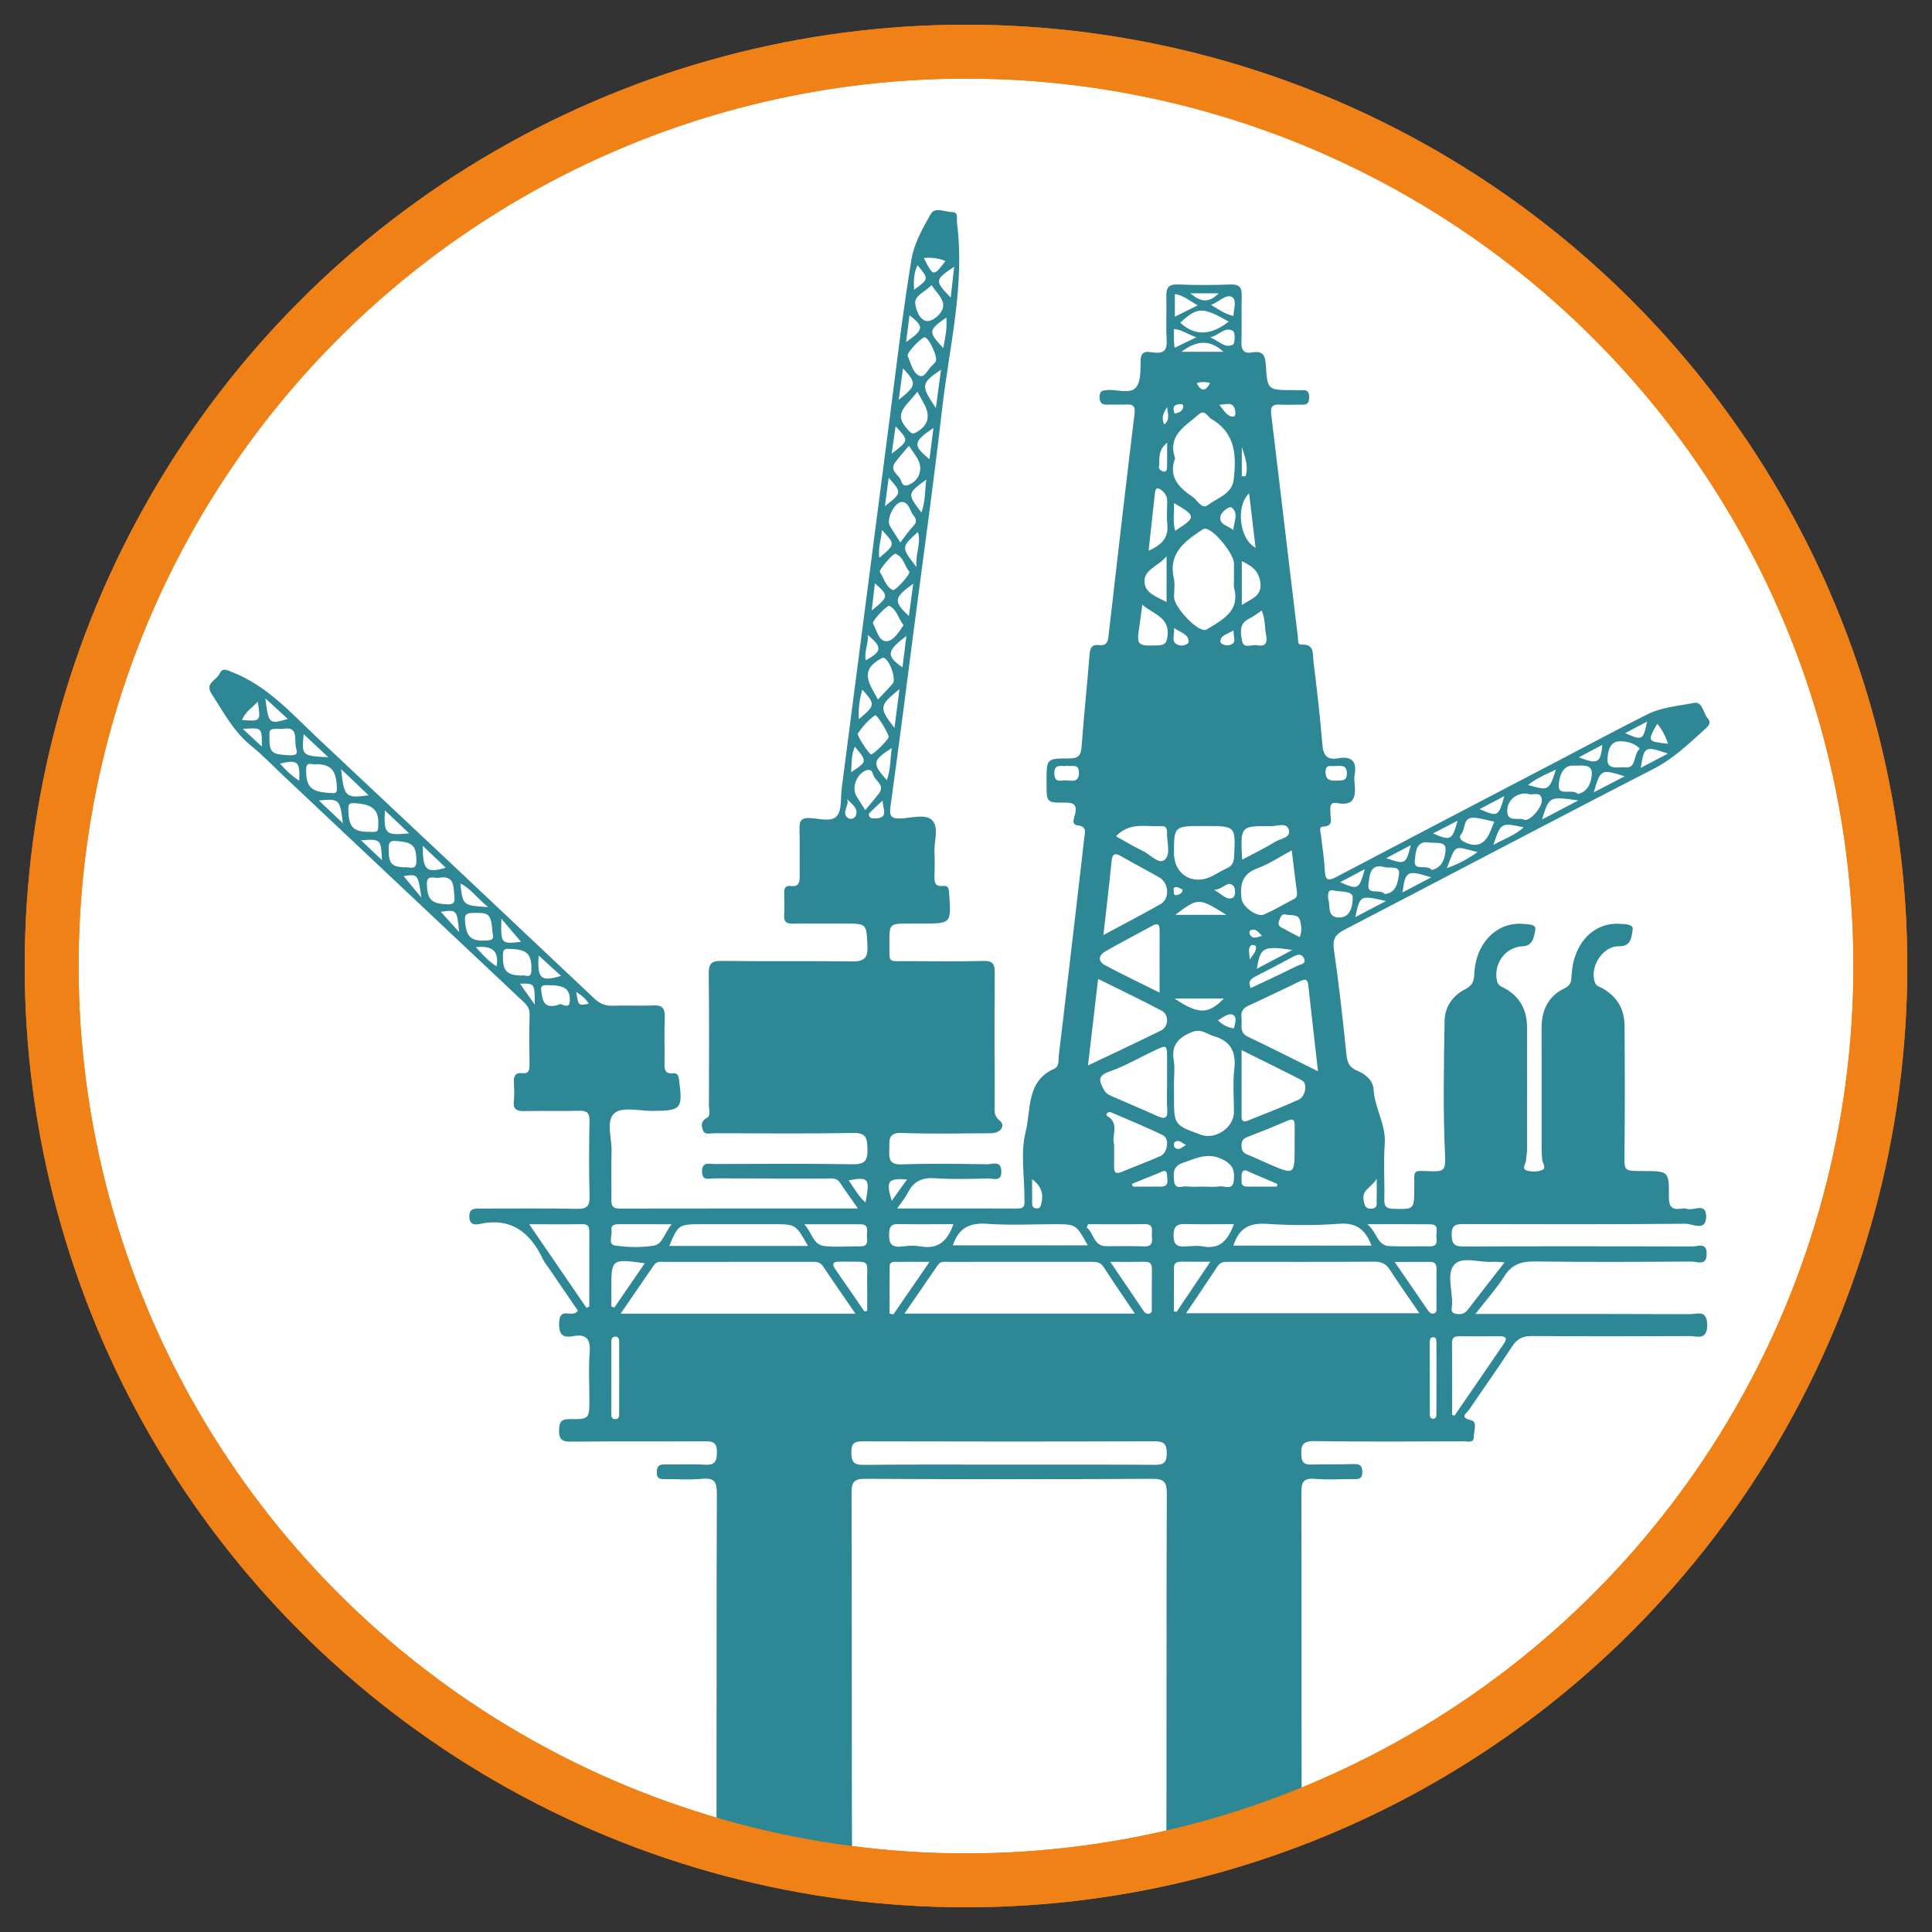 <?xml version="1.0" encoding="utf-8"?>
<!-- Generator: Adobe Illustrator 24.0.0, SVG Export Plug-In . SVG Version: 6.00 Build 0)  -->
<svg version="1.1" id="Layer_1" xmlns="http://www.w3.org/2000/svg" xmlns:xlink="http://www.w3.org/1999/xlink" x="0px" y="0px"
	 viewBox="0 0 417.06 417.06" style="enable-background:new 0 0 417.06 417.06;" xml:space="preserve">
<rect x="0" y="0" width="417.06" height="417.06" fill="#333333" stroke="none"/>
<style type="text/css">
	.st0{fill:#FFFFFF;stroke:#F08116;stroke-width:11.634;stroke-miterlimit:10;}
	.st1{fill:#278492;}
	.st2{fill:#2E8795;}
	.st3{fill:#FFFFFF;}
	.st4{fill:none;stroke:#278492;stroke-width:4.654;stroke-miterlimit:10;}
	.st5{fill:none;stroke:#F08116;stroke-width:11.634;stroke-miterlimit:10;}
	.st6{fill:#1D7F8D;}
	.st7{fill:none;stroke:#2E8795;stroke-width:3.49;stroke-linecap:round;stroke-miterlimit:10;}
	.st8{fill-rule:evenodd;clip-rule:evenodd;fill:#2E8795;}
	.st9{clip-path:url(#SVGID_1_);}
	.st10{clip-path:url(#SVGID_2_);}
	.st11{clip-path:url(#SVGID_3_);fill:#2E8795;}
</style>
<g>
	<g>
		<circle class="st0" cx="208.53" cy="208.53" r="197.38"/>
		<g>
			<defs>
				<circle id="SVGID_11_" cx="208.53" cy="208.53" r="197.38"/>
			</defs>
			<clipPath id="SVGID_1_">
				<use xlink:href="#SVGID_11_"  style="overflow:visible;"/>
			</clipPath>
			<path style="clip-path:url(#SVGID_1_);fill:#2E8795;" d="M364.77,283.69c-12.75-0.06-25.49-0.04-38.24-0.04h-8.05
				c2.35-3.02,4.56-5.47,6.3-8.21c1.63-2.54,3.67-3.16,6.56-3.13c11.28,0.15,22.57,0.09,33.86,0.02c1.18-0.01,3.14,1.04,3.22-1.58
				c0.08-2.68-1.92-1.67-3.08-1.67c-16.45-0.06-32.89-0.08-49.33,0.01c-2.02,0.01-2.63-0.5-2.64-2.57
				c-0.02-2.17,0.97-2.28,2.64-2.28c15.95,0.04,31.92,0.08,47.88-0.07c1.46-0.01,4.47,1.81,4.42-1.66c-0.05-3.06-2.84-1-4.28-1.58
				c-0.34-0.13-0.78-0.07-1.16-0.01c-2.05,0.31-2.63-0.55-2.61-2.59c0.06-5.54-0.03-5.54-5.71-5.54c-4.08,0-3.91,0-3.87-3.94
				c0.1-9.16,0.08-18.32,0.01-27.48c-0.03-3.57-1.65-6.33-4.87-8.08c-0.56-0.3-1.24-0.4-1.53-1.21c-1.2-3.34,1.66-7.9,5.22-7.81
				c2.71,0.07,2.67-2.19,2.93-3.51c0.26-1.29-1.59-1.26-2.68-1.33c-5.7-0.39-10.05,4.11-10.49,10.86c-0.08,1.27,0.02,2.32-1.52,3.05
				c-3.5,1.67-4.98,4.71-4.97,8.56c0.02,8.77,0.01,17.54,0.01,26.31c0,0.68,0.07,1.36,0.11,2.04c0.05,0.8,1.04,1.89-0.01,2.32
				c-1,0.42-2.4,0.44-3.42,0.06c-1.04-0.39-0.04-1.49-0.03-2.28c0.02-0.68,0.2-1.35,0.2-2.02c0.01-8.87,0.04-17.74,0-26.61
				c-0.02-3.68-1.52-6.57-4.84-8.39c-0.64-0.35-1.38-0.5-1.62-1.48c-0.89-3.68,1.71-7.42,5.52-7.58c2.35-0.1,2.39-2.15,2.71-3.46
				c0.32-1.32-1.4-1.24-2.37-1.35c-5.78-0.63-10.5,4.03-10.78,10.78c-0.07,1.64-0.47,2.56-2.02,3.34c-2.69,1.36-4.35,3.83-4.4,6.81
				c-0.16,9.74-0.35,19.5,0.11,29.23c0.15,2.99-0.39,3.3-2.91,3.22c-4.33-0.12-3.7-0.51-3.74,3.66c-0.04,4.63-0.01,4.56-4.48,4.45
				c-1.51-0.04-2.03-0.46-1.99-1.99c0.09-3.99-0.2-8.01,0.09-11.98c0.32-4.22-2.19-7.75-2.41-11.84c-0.09-1.84-1.76-3.31-3.53-4.01
				c-1.74-0.69-2.15-1.8-2.33-3.53c-0.78-7.55-1.61-15.1-2.7-22.6c-0.33-2.27,0.32-3.28,2.23-4.27
				c22.25-11.55,44.41-23.27,66.71-34.72c4.36-2.23,7.71-5.48,11.22-8.66c0.68-0.62,1.36-1.32,0.57-2.22
				c-1.03-1.16-1.13-3.78-3.06-3.39c-3.39,0.69-6.96,0.92-10.1,2.51c-6.33,3.19-12.59,6.54-18.87,9.83
				c-16.02,8.38-32.04,16.73-48.03,25.15c-1.7,0.89-2.54,1.09-2.64-1.3c-0.11-2.61-0.56-5.22-0.85-7.83
				c-0.07-0.63-0.5-1.61,0.49-1.66c2.35-0.11,1.57-1.69,1.57-2.93c0-1.05-0.3-2.47,1.42-2.15c3.88,0.74,4.08-1.52,3.8-4.33
				c-0.06-0.58-0.1-1.19,0.01-1.75c0.56-2.99-0.69-4.1-3.6-3.58c-2.37,0.42-3.18-0.66-3.36-2.99c-0.49-6.01-1.19-12.01-1.93-18
				c-0.19-1.52,0.29-3.74-2.58-3.55c-0.92,0.06-0.69-0.99-0.77-1.63c-0.49-3.96-0.96-7.92-1.44-11.88
				c-1.44-12.08-2.86-24.15-4.33-36.23c-0.18-1.5,0.21-2.18,1.83-2.08c1.65,0.1,3.31-0.02,4.96,0.02c1.25,0.03,1.4-0.7,1.4-1.69
				c-0.01-0.93-0.27-1.49-1.31-1.44c-0.68,0.03-1.36,0-2.05-0.01c-5.56-0.01-5.67,0-5.98-5.42c-0.12-2.09-0.68-3.12-2.88-2.73
				c-2,0.36-2.47-0.61-2.39-2.46c0.12-3.21-0.05-6.43,0.06-9.64c0.06-1.84-0.42-2.63-2.43-2.56c-3.79,0.15-7.59,0.15-11.38,0
				c-2.02-0.08-2.51,0.77-2.46,2.58c0.09,3.11-0.12,6.24,0.07,9.35c0.13,2.18-0.51,3.01-2.74,2.77c-1.16-0.12-2.8-0.7-2.88,1.65
				c-0.07,2.02,0.11,4.6-1.02,5.88c-1.32,1.51-4.03,0.39-6.12,0.56c-0.94,0.08-1.71,0.09-1.73,1.37c-0.01,1.19,0.34,1.84,1.64,1.78
				c1.36-0.05,2.73,0.05,4.09-0.02c1.47-0.08,2.04,0.27,1.82,1.98c-1.94,16.04-3.8,32.08-5.63,48.13c-0.15,1.32-0.6,2-1.98,1.82
				c-1.51-0.19-1.98,0.5-2.09,1.98c-0.53,6.7-1.24,13.38-1.74,20.07c-0.15,1.89-0.83,2.43-2.69,2.42c-4.86-0.03-4.86,0.06-4.86,4.87
				v0.58c0,4.02,0,4.12,3.95,4.07c1.93-0.02,2.67,0.49,2.22,2.49c-0.19,0.81-0.93,2.25,0.51,2.42c2.12,0.25,1.59,1.56,1.46,2.71
				c-0.55,5.03-1.16,10.05-1.74,15.08c-1.25,10.63-2.46,21.27-3.76,31.89c-0.12,0.98,0.18,2.36-1.01,2.89
				c-6.08,2.69-4.95,8.91-6.15,13.64c-1.14,4.49-0.23,9.49-0.26,14.26c0,1.01,0.35,2.26-1.4,2.25c-8.53-0.02-17.05-0.01-26.07-0.01
				c0.97-1.4,1.79-2.35,2.33-3.43c1.25-2.49,3.11-3.28,5.88-3.09c3.77,0.27,7.59,0.13,11.38,0.04c1.13-0.03,3,0.85,2.9-1.59
				c-0.09-2.36-1.92-1.46-3.05-1.47c-6.13-0.08-12.27-0.2-18.39,0.03c-2.9,0.11-2.8-1.37-2.75-3.37c0.04-1.92-0.27-3.53,2.71-3.42
				c6.41,0.24,12.84,0.09,19.27,0.06c2.07-0.01,3.19-1.66,1.85-2.73c-1.42-1.14-1.07-2.36-1.08-3.6
				c-0.04-9.45-0.06-18.91,0.01-28.36c0.02-1.87-0.46-2.55-2.44-2.5c-5.45,0.13-10.9,0.07-16.35,0.04c-4.44-0.02-3.9,0.58-3.94-3.81
				c-0.03-4.3-0.01-4.3,4.29-4.3h2.63c6.46,0,6.45,0,5.97-6.46c-0.07-0.95-0.07-1.81-1.36-1.66c-1.75,0.2-1.84-0.88-1.8-2.18
				c0.05-1.66,0.08-3.32-0.01-4.97c-0.13-2.41,1.05-5.47-0.51-7.04c-1.43-1.43-4.46-0.47-6.76-0.38c-2.19,0.09-2.5-0.62-2.21-2.68
				c1.77-12.72,3.39-25.46,5.04-38.19c2.06-15.83,4.28-31.62,6.09-47.47c1.52-13.38,4.97-26.62,3.21-40.27
				c-0.12-0.88,0.43-2.28-1.05-2.29c-1.56-0.02-3.71-1.18-4.61,0.42c-1.74,3.07-3.6,6.36-4.16,9.77
				c-1.84,11.13-3.15,22.34-4.6,33.54c-3.5,26.91-6.98,53.83-10.47,80.74c-0.26,2.02,0.08,4.61-1.04,5.91
				c-1.19,1.37-3.87,0.5-5.87,0.43c-1.95-0.08-2.24,0.78-2.19,2.42c0.09,3.31-0.01,6.63,0.04,9.94c0.02,1.43-0.08,2.56-1.96,2.31
				c-1.25-0.16-1.41,0.64-1.39,1.63c0.04,1.56,0.08,3.12-0.01,4.67c-0.08,1.42,0.49,1.85,1.86,1.83c3.7-0.06,7.39-0.02,11.09-0.02
				c4.98,0,4.8,0.01,5.04,4.85c0.14,2.85-0.94,3.35-3.49,3.32c-9.34-0.13-18.69,0.02-28.03-0.11c-2.24-0.03-2.77,0.67-2.74,2.81
				c0.11,9.45,0.06,18.91,0.04,28.36c-0.01,0.94,0.46,2.25-0.46,2.73c-1.39,0.73-1.16,1.78-0.82,2.7c0.38,1.01,1.53,0.6,2.34,0.6
				c10.02,0.02,20.05,0.13,30.07-0.06c2.87-0.05,3.03,1.16,3.09,3.44c0.08,2.51-0.55,3.36-3.22,3.32
				c-9.93-0.17-19.85-0.08-29.78-0.05c-1.12,0-2.69-0.58-2.71,1.57c-0.02,2.24,1.63,1.51,2.7,1.52c8.08,0.05,16.15,0.02,24.23,0.04
				c1.04,0,2.12-0.23,2.86,0.91c1.15,1.75,2.4,3.44,3.87,5.55c-17.53,0-34.53-0.01-51.53,0.02c-1.53,0-1.72-0.76-1.7-2
				c0.05-3.41-0.08-6.83,0.04-10.24c0.1-2.88-1.29-6.72,0.63-8.36c1.66-1.42,5.37-0.47,8.18-0.48c6.26-0.03,6.59-0.42,5.76-6.68
				c-0.12-0.89-0.3-1.56-1.33-1.44c-1.73,0.18-1.83-0.86-1.81-2.17c0.05-3.32-0.07-6.63,0.05-9.94c0.07-1.87-0.48-2.63-2.45-2.54
				c-2.91,0.14-5.84-0.05-8.76,0.07c-1.69,0.07-2.88-0.5-4.1-1.66c-19.74-18.65-39.52-37.28-59.34-55.86
				c-5.78-5.42-11.07-11.53-18.76-14.51c-1.06-0.41-2.07-1.04-2.68,0.34c-0.63,1.42-3.24,2.03-1.75,4.32
				c2.58,3.98,4.77,8.21,8.59,11.28c2.42,1.95,4.58,4.22,6.85,6.36c17.08,16.08,34.16,32.17,51.24,48.26
				c0.98,0.92,2.04,1.71,1.99,3.36c-0.11,3.6-0.05,7.21-0.02,10.81c0.01,1.09-0.12,2.01-1.52,1.86c-1.7-0.19-1.92,0.78-1.85,2.14
				c0.06,1.26,0.13,2.54-0.01,3.8c-0.22,1.9,0.65,2.29,2.35,2.24c3.89-0.1,7.78,0.06,11.67-0.07c1.79-0.06,2.35,0.47,2.31,2.29
				c-0.11,5.36-0.14,10.72,0.01,16.08c0.06,2.13-0.45,2.85-2.71,2.8c-7-0.15-14.01-0.04-21.01-0.06c-1.29-0.01-2.29,0.04-2.23,1.8
				c0.05,1.64,1.09,1.77,2.16,1.54c6.81-1.49,10.95,1.74,13.71,7.57c0.37,0.78,0.96,1.46,1.45,2.19c2.11,3.09,4.22,6.19,6.11,8.95
				c-1.13,1.72-3.88-0.96-4.04,2.42c-0.11,2.33,0.42,3.57,2.97,3.08c3.01-0.57,3.84,0.72,3.61,3.63c-0.26,3.29-0.06,6.62-0.06,9.94
				c0,4.28-0.01,4.38-4.22,4.34c-1.81-0.02-2.26,0.53-2.32,2.3c-0.07,2.12,0.66,2.58,2.66,2.56c9.63-0.1,19.27,0,28.9-0.08
				c1.85-0.02,2.54,0.42,2.51,2.4c-0.02,1.97-0.45,2.79-2.58,2.66c-2.91-0.18-5.84,0-8.76-0.06c-1.3-0.02-1.64,0.56-1.64,1.77
				c-0.01,1.25,0.65,1.42,1.65,1.4c2.73-0.03,5.47,0.2,8.17-0.07c2.68-0.27,3.16,0.74,3.15,3.23c-0.11,19.68-0.02,64.4-0.11,84.09
				c-0.01,2.2,0.58,2.77,2.75,2.73c7.88-0.13,15.76-0.13,23.65,0c2.26,0.04,2.91-0.53,2.9-2.87c-0.1-19.68-0.02-64.4-0.11-84.09
				c-0.01-2.36,0.47-3.11,2.98-3.09c20.63,0.12,41.26,0.12,61.89,0c2.63-0.02,3.19,0.72,3.18,3.24
				c-0.11,19.59-0.01,64.21-0.12,83.79c-0.01,2.49,0.73,3.06,3.1,3.02c7.49-0.15,14.99-0.19,22.48,0.01
				c2.84,0.08,3.74-0.52,3.72-3.59c-0.16-19.49-0.05-64.01-0.13-83.5c-0.01-2.22,0.44-3.16,2.86-2.96c2.71,0.23,5.45,0.05,8.17,0.05
				c1.08,0.01,2.14,0.18,2.13-1.54c-0.02-1.79-1.03-1.73-2.32-1.69c-2.91,0.08-5.84,0.01-8.76,0.09c-1.49,0.05-2.02-0.5-2.09-2.02
				c-0.09-2.1,0.26-3.08,2.8-3.04c10.8,0.16,21.6,0.08,32.4,0.05c0.77,0,2.04,0.43,2.02-0.92c-0.01-1.25,0.89-3.31-0.59-3.64
				c-2.6-0.58-0.91-1.54-0.44-2.22c3.09-4.61,6.34-9.11,9.36-13.77c1.11-1.71,2.37-2.19,4.31-2.18c11.29,0.08,22.58,0.06,33.86,0.01
				c1.67-0.01,3.93,1.04,3.9-2.46C368.48,282.61,366.31,283.7,364.77,283.69z M288.3,165.34c1.24,0.02,2.45-0.29,2.45,1.61
				c0.01,1.68-0.99,1.51-2.08,1.56c-1.37,0.05-2.51-0.01-2.53-1.85C286.13,164.77,287.54,165.56,288.3,165.34z M230.07,168.45
				c-0.99-0.01-2.41,0.63-2.47-1.4c-0.08-2.43,1.7-1.45,2.74-1.75c1.04,0.27,2.54-0.58,2.57,1.46
				C232.94,169.08,231.27,168.46,230.07,168.45z M55.66,151.48c0.63,4.25,0.63,4.25-3.41,3.95
				C52.87,153.77,54.27,152.89,55.66,151.48z M56.52,161.14c-1.56-1.44-2.73-2.52-4.1-3.78C56.56,157.03,56.56,157.03,56.52,161.14z
				 M62.13,155.2c-4.04,1.19-4.17,1.09-4.84-4.45C59.16,152.48,60.61,153.8,62.13,155.2z M58.16,158.77
				c0.01-1.46,0.01-1.46,2.85-1.42c3.73-0.73,2.34,2.64,2.96,4.39c0.44,1.25-0.5,1.34-1.52,1.29
				C58.49,162.83,58.13,162.5,58.16,158.77z M64.59,168.53c-1.77-1.15-2.98-2.37-4.15-3.7C64.26,163.94,64.8,164.39,64.59,168.53z
				 M65.55,158.48c1.72,1.61,3.29,3.07,5.33,4.99C65.13,163.16,65.13,163.16,65.55,158.48z M66.09,166.1
				c0.01-2.05,1.53-0.77,2.19-1.15c3.29,0.07,4.35,1.44,4.44,5.26c0.02,1.1-0.44,1.01-1.21,0.98C67.14,171,66.06,169.97,66.09,166.1
				z M68.83,172.8c4.42-0.43,4.55-0.3,5.19,4.91C72.02,175.82,70.52,174.4,68.83,172.8z M73.63,166.03
				c2.08,1.98,3.92,3.73,5.94,5.65C74.6,172.37,74.26,172.05,73.63,166.03z M75.2,174.66c-0.01-0.95,0.1-1.33,1.25-1.28
				c4.03,0.2,5.41,1.43,5.21,4.94c-0.08,1.32-0.08,1.32-2.51,1.24C76.12,179.46,75.22,178.31,75.2,174.66z M77.92,181.38
				c4.3-0.27,4.3-0.27,4.54,4.3C80.9,184.2,79.63,182.99,77.92,181.38z M83.08,174.93c1.75,1.66,3.33,3.15,5.25,4.97
				C83.18,180.38,82.85,180.06,83.08,174.93z M83.9,182.98c0.01-1.47,0.63-1.5,1.78-1.42c3.45,0.26,4.17,1.03,4.21,4.21
				c0.04,2.35-1.58,1.27-2.49,1.47C84.37,187.11,83.89,186.39,83.9,182.98z M87.12,189.12c3.11-0.46,3.11-0.46,3.84,4.63
				C89.33,191.78,88.14,190.35,87.12,189.12z M96.24,187.32c-4.26,1.21-4.97,0.57-4.98-4.74C93.01,184.25,94.59,185.76,96.24,187.32
				z M92.15,191.06c-0.11-2.3,1.39-1.49,2.42-1.55c3.7-0.71,3.26,1.95,3.53,4.13c0.16,1.36-0.39,1.64-1.64,1.57
				C93.1,195.05,92.3,194.2,92.15,191.06z M95.16,196.82c3.48-0.46,3.48-0.46,3.96,4.4C97.55,199.48,96.29,198.08,95.16,196.82z
				 M105.39,195.81c-5.5-0.34-5.5-0.34-6.01-5.1C101.7,191.86,102.97,193.89,105.39,195.81z M100.41,199.09
				c-0.11-1.18-0.15-1.99,1.51-2.02c3.69-0.08,4.06,0.16,4.37,3.95c0.05,0.87,0.71,1.87-1.04,1.99
				C101.82,203.24,100.7,202.43,100.41,199.09z M107.21,208.6c-1.78-1.06-3.02-2.54-4.49-4.13
				C106.41,204.06,107.72,205.4,107.21,208.6z M108.23,198.31c1.45,1.71,2.91,3.43,4.24,5
				C108.11,203.79,108.11,203.79,108.23,198.31z M108.56,206.05c0.03-1.44,0.84-1.23,1.73-1.2c3.56,0.12,4.54,1.16,4.42,4.67
				c-0.06,1.96-1.53,0.78-2.19,1.08C109.26,210.5,108.49,209.5,108.56,206.05z M112.25,212.35c3.19-0.09,3.19-0.09,3.19,4.51
				C114.13,215.01,113.12,213.58,112.25,212.35z M116.28,206.26c1.72,1.57,3.24,2.95,4.83,4.4
				C116.75,211.98,115.95,211.3,116.28,206.26z M120.63,216.88c-3.39,1.09-3.49-1.07-3.79-3c-0.17-1.08,0.32-1.23,1.32-1.22
				c3.67,0.02,4.83,0.71,4.85,3.21C123.03,218.37,120.95,216.24,120.63,216.88z M124.4,214.12c1.23,0.8,2.08,1.51,2.68,2.54
				C124.85,217.13,124.85,217.13,124.4,214.12z M127.21,282.06c-0.2,0.08-0.41,0.16-0.62,0.25c-4.01-5.86-8.03-11.72-12.35-18.03
				c4.2,0,7.84,0.04,11.47-0.02c1.42-0.02,1.51,0.77,1.51,1.85C127.2,271.43,127.21,276.74,127.21,282.06z M251.97,87.86
				c0.02,1.26,0.74,2.66-0.64,3.76C250.57,90.13,251.25,88.98,251.97,87.86z M251.95,95.57c0,2.04,0.01,3.53-0.01,5.01
				c0,0.47,0.03,1.12-0.53,1.2c-0.63,0.09-1.31-0.51-1.23-0.99C250.44,99.22,249.76,97.34,251.95,95.57z M249.34,106.25
				c0.12-1.05,0.66-0.99,1.38-0.44c0.84,0.63,1.27,1.41,1.25,2.48c-0.04,1.65-0.14,3.31,0.02,4.94c0.29,2.91-1.26,4.4-4.04,5.66
				C248.43,114.45,248.87,110.34,249.34,106.25z M251.83,120.08v9.89c-2.04-1.13-4.4-1.8-4.73-3.99
				C246.67,123,249.85,122.42,251.83,120.08z M245.98,135c0.2-1.32,0.36-2.64,0.61-4.46c2.54,2.13,5.98,2.75,5.43,6.84
				c-0.2,1.53-0.67,1.9-2.11,1.94C245.45,139.45,245.31,139.35,245.98,135z M239.95,185.94c0.18-1.85,0.87-1.81,2.21-1.03
				c2.69,1.56,5.46,2.98,8.15,4.53c2.05,1.19,2.23,4.59,0.25,5.71c-3.96,2.24-8,4.35-12.37,6.7
				C238.82,196.17,239.45,191.06,239.95,185.94z M238.73,205.3c3.29-1.86,6.65-3.61,9.97-5.43c1.03-0.57,1.63-0.51,1.63,0.87
				c-0.02,4.34-0.01,8.69-0.01,13.53c-4.2-2.09-8.03-3.9-11.76-5.9C236.84,207.44,237.23,206.15,238.73,205.3z M237.05,211.32
				c4.77,2.36,9.3,4.53,13.74,6.87c1.6,0.84,1.5,3.44-0.14,4.25c-5.09,2.53-10.25,4.92-15.79,7.56
				C235.62,223.56,236.31,217.6,237.05,211.32z M251.97,239.45c0.18,2.21-0.72,2.13-2.31,1.4c-3.07-1.4-6.2-2.69-9.29-4.05
				c-0.78-0.35-1.57-0.63-2.04-1.5c-0.89-1.72-1.68-3,1.12-3.97c3.35-1.16,6.48-2.99,9.71-4.53c2.77-1.32,2.78-1.31,2.78,1.89
				c0.01,1.74,0,3.49,0,5.23C251.94,235.77,251.83,237.62,251.97,239.45z M240.5,247c-0.63-1.78,1.32-4.46-1.52-6.12
				c-0.38-0.22,0.09-1.09,0.91-0.74c3.73,1.62,7.52,3.13,11.16,4.93c1.47,0.73,1.02,3.81-0.59,4.51c-2.75,1.2-5.57,2.25-8.34,3.4
				c-1.42,0.59-1.67-0.08-1.63-1.31C240.54,250.23,240.5,248.77,240.5,247z M234.9,264.27c4.05,0,8.11,0.05,12.16-0.02
				c2.19-0.04,1.49,1.51,1.6,2.61c0.11,1.24,0.11,2.29-1.71,2.2c-2.71-0.12-5.42-0.02-8.13-0.04c-2.84-0.02-2.64-2.89-4.26-4.06
				C234.67,264.74,234.78,264.51,234.9,264.27z M248.15,283.55c-0.51,0.14-0.93-0.03-1.24-0.49c-2.3-3.41-4.62-6.81-7.23-10.67
				c2.9,0,5.19,0.03,7.47-0.01c1.12-0.02,1.53,0.45,1.51,1.56c-0.04,2.8,0,5.61-0.02,8.42C248.65,282.8,248.78,283.37,248.15,283.55
				z M202.46,273.07c0.61-0.89,1.54-0.67,2.39-0.67c10.19-0.02,20.38-0.01,30.58-0.01c1.08,0,2.06-0.02,2.78,1.09
				c2.1,3.23,4.29,6.41,6.77,10.09h-49.74C197.8,279.85,200.13,276.46,202.46,273.07z M192.85,283.74
				c-0.28-0.06-0.54-0.13-0.82-0.19c0-3.4-0.03-6.8,0.02-10.19c0.02-1.16,1.02-0.95,1.74-0.96c2.03-0.03,4.05-0.01,6.87-0.01
				C197.79,276.55,195.32,280.15,192.85,283.74z M222.8,254.54c2.13,1.62,2.5,3.35,1.96,5.38c-0.13,0.5-0.24,0.92-0.86,0.94
				c-0.72,0.02-1.09-0.33-1.09-1.02C222.79,258.19,222.8,256.55,222.8,254.54z M213.08,264.18c4.84,0.36,9.72,0.09,14.59,0.09
				c4.61,0,4.61,0,7.15,4.56h-29.13C206.94,265.07,209.33,263.91,213.08,264.18z M194,264.24c3.85,0.08,7.71,0.02,11.81,0.02
				c-1.28,3.66-3.3,5.45-7.01,4.81c-1.31-0.22-2.72-0.19-4.04,0c-2.39,0.33-2.94-0.71-2.82-2.91
				C192.02,264.6,192.56,264.22,194,264.24z M195.81,254.59c-1.27,1.78-2.27,3.18-3.31,4.63
				C191.23,254.94,191.6,254.33,195.81,254.59z M191.43,168.4c-3.22-3.61-3.13-4.23,1.08-6.92
				C192.14,163.88,192.3,166.15,191.43,168.4z M188.94,176.66c-0.46,0-0.99,0.08-1.27-0.4c-0.34-0.56,0.15-0.88,0.46-1.19
				c0.78-0.78,1.61-1.51,2.42-2.27C190.44,174.38,192.03,176.66,188.94,176.66z M193.09,157.13c-3.39-4.36-3.33-4.82,1.08-8.36
				C193.8,151.66,193.46,154.28,193.09,157.13z M199.6,72.83c0.98,0.07,2.94,4.38,2.38,5.24c-0.15,0.24-0.35,0.46-0.57,0.64
				c-1.01,0.83-1.78,2.88-2.88,2.44c-1.52-0.62-1.88-2.75-2.6-4.3C195.64,76.23,198.9,72.78,199.6,72.83z M197.57,65.49
				c-0.16-1.71,2.12-2.46,3.53-3.94c0.95,1.49,2.43,2.79,2.51,4.18c0.1,1.75-1.97,3.47-3.26,3.57
				C198.63,69.44,197.7,66.9,197.57,65.49z M198.04,84.55c0.71,1.29,1.13,2.05,1.53,2.81c1.37,2.6,0.7,4.63-1.88,6.02
				c-0.69,0.37-0.98,0.13-1.43-0.33c-2.39-2.53-2.38-3.85,0.06-6.45C196.84,86.04,197.3,85.43,198.04,84.55z M197.99,98.88
				c1.42,2.28,0.47,4.95-1.99,5.84c-1.01,0.37-1.32-0.42-1.48-0.92c-0.42-1.33-2.63-2.15-1.28-3.98c0.87-1.17,1.85-2.25,2.97-3.59
				C197.04,97.45,197.54,98.15,197.99,98.88z M194.84,108.37c1.44,0.18,1.58,1.97,2.4,2.97c0.63,0.77,0.68,1.44-0.11,2.25
				c-0.94,0.96-1.69,2.12-2.77,3.51c-1.13-1.78-1.73-2.66-2.26-3.56C191.23,112.05,193.19,108.16,194.84,108.37z M196.32,123.45
				c0.06,0.73-3.11,4.19-3.61,3.93c-1.54-0.8-1.89-2.56-2.77-3.9c-0.28-0.43,2.89-4.15,3.41-3.93
				C195.09,120.27,195.27,122.26,196.32,123.45z M192.02,130.8c1.62,0.84,1.89,2.74,3.02,4.15c-0.99,1.5-2.2,3.43-3.65,3.47
				c-1.72,0.06-2.11-2.39-2.94-3.83C188.16,134.1,191.51,130.53,192.02,130.8z M190.71,141.99c1.26,0.24,2.83,4.61,2,5.57
				c-0.94,1.1-1.96,2.13-3.2,3.45c-0.58-1.06-0.96-1.74-1.32-2.43c-1.54-2.92-1.04-4.67,1.8-6.3
				C190.23,142.15,190.5,141.95,190.71,141.99z M194.82,144.07c-3.54-2.5-3.49-3.49,0.84-6.79
				C195.34,139.87,195.08,141.96,194.82,144.07z M196.2,132.99c-3.39-3.22-3.29-3.94,0.94-6.98
				C196.8,128.53,196.51,130.7,196.2,132.99z M197.83,122.4c-3.32-4.3-3.32-4.3,0.33-7.56C198.88,117.32,197.59,119.48,197.83,122.4
				z M198.9,110.63c-3.08-4.05-3.08-4.05,1.05-7.11C199.63,105.99,199.8,108.23,198.9,110.63z M200.64,99.14
				c-3.63-3.02-3.57-3.74,0.87-6.77C201.18,94.89,200.91,96.98,200.64,99.14z M202.03,88.08c-3.3-4.88-3.23-5.31,1.11-8.28
				C202.78,82.48,202.44,85.02,202.03,88.08z M203.62,75.13c-3.28-3.49-3.26-3.85,0.67-6.59C204.5,70.94,204.02,73.01,203.62,75.13z
				 M205.98,57.57c-0.25,2.22-0.48,4.25-0.75,6.67C201.73,60.6,201.75,60.43,205.98,57.57z M204.1,56.34
				c-2.6,3.41-2.65,3.4-4.67-0.64C201.21,55.51,202.66,55.78,204.1,56.34z M198.05,57.25c2.49,2.95,2.49,2.95-0.74,5.32
				C197.21,60.56,197.29,58.88,198.05,57.25z M196.34,68.06c3.17,2.47,3.12,3.09-0.75,5.78C195.87,71.69,196.1,69.92,196.34,68.06z
				 M194.93,79.52c3.02,3.21,2.95,3.74-0.93,6.78C194.34,83.83,194.63,81.72,194.93,79.52z M193.33,92.02
				c2.89,3.09,2.89,3.09-0.85,5.91C192.8,95.69,193.06,93.93,193.33,92.02z M191.84,103.13c2.86,3.25,2.86,3.25-0.81,6.14
				C191.33,107.08,191.57,105.23,191.84,103.13z M190.38,114.43c2.91,3.08,2.91,3.08-0.56,5.98
				C189.5,118.2,190.27,116.41,190.38,114.43z M188.86,125.91c3.04,2.74,3.04,2.85-0.68,5.88
				C188.43,129.6,188.64,127.84,188.86,125.91z M187.31,137.06c3.2,2.68,3.11,3.52-0.4,5.49
				C186.46,140.68,187.54,139.01,187.31,137.06z M186.17,148.87c2.81,3.23,2.81,3.3-0.74,6.38
				C185.22,153.46,185.52,150.85,186.17,148.87z M185.18,158.34c1.04-1.51,2.23-2.91,3.75-3.95c0.34-0.23,2.94,3.98,2.9,4.71
				c-0.04,0.58-3.29,3.81-3.79,3.75C187.6,162.81,184.91,158.73,185.18,158.34z M184.54,161.2c2.69,3.16,2.69,3.2-0.81,5.49
				C183.88,164.71,183.72,162.93,184.54,161.2z M184.75,176.05c-0.25,0.7-1.26,0.9-1.75,0.5c-1.44-1.18,0.41-2.64-0.13-4.03
				C183.89,173.59,185.33,174.41,184.75,176.05z M186.78,174.88c-0.89-1.44-1.42-2.23-1.91-3.05c-1.12-1.87,0.16-4.99,2.28-5.59
				c0.98-0.27,1.22,0.55,1.39,1.08c0.43,1.32,2.6,2.16,1.18,3.98C188.84,172.45,187.89,173.54,186.78,174.88z M183.21,254.81
				c4.32-0.84,4.63-0.43,3.62,4.77C185.28,258.17,184.36,256.47,183.21,254.81z M187.19,277.58c0.05,1.8,0.01,3.59,0.01,5.39
				c-0.2,0.04-0.41,0.08-0.61,0.12c-2.07-3.01-4.12-6.02-6.21-9.02c-0.78-1.11-0.75-1.75,0.81-1.71c0.19,0.01,0.39-0.01,0.58-0.01
				C188.43,272.44,187.05,271.61,187.19,277.58z M185.75,264.28c1.95,0.01,1.34,1.52,1.39,2.55c0.05,1.01,0.32,2.25-1.42,2.22
				c-2.61-0.04-5.26,0.22-7.84-0.08c-2.34-0.27-2.54-2.81-4.25-4.69C178.09,264.27,181.92,264.27,185.75,264.28z M151.18,264.27
				h15.73c4.87,0,4.87,0,7.5,4.69h-29.92C146.32,264.44,146.57,264.27,151.18,264.27z M132.01,265.64c-0.19-1.24,0.7-1.37,1.66-1.37
				c3.56,0.01,7.13,0.01,11.31,0.01c-1.54,1.94-1.97,4.3-3.78,4.6c-2.73,0.46-5.63,0.39-8.38,0
				C131.16,268.65,132.19,266.77,132.01,265.64z M139.19,272.69c-2.28,3.32-4.43,6.45-6.58,9.58c-0.22-0.08-0.43-0.16-0.64-0.25
				v-3.7C131.97,271.73,131.97,271.73,139.19,272.69z M132.96,306.33c-1.02,0.11-1-0.69-1.01-1.37c-0.01-5.06,0-10.12,0.01-15.19
				c0-0.6,0.11-1.24,0.88-1.24c0.81,0,0.81,0.69,0.82,1.26c0.01,2.63,0.01,5.26,0.01,7.88c0,2.43,0.01,4.87-0.01,7.3
				C133.64,305.52,133.78,306.25,132.96,306.33z M133.97,283.58c2.54-3.7,4.88-7.11,7.21-10.5c0.61-0.89,1.55-0.68,2.39-0.68
				c10.5-0.01,21.01-0.01,31.51-0.01c0.96,0,1.9-0.08,2.57,0.94c2.2,3.3,4.47,6.55,7.01,10.25H133.97z M249.31,316.21
				c-10.5-0.07-20.99-0.04-31.48-0.04s-20.98-0.06-31.48,0.05c-2.12,0.02-2.55-0.71-2.57-2.67c-0.02-1.97,0.64-2.42,2.5-2.41
				c20.98,0.06,41.97,0.06,62.96-0.01c2.05-0.01,2.63,0.61,2.63,2.63C251.87,315.76,251.15,316.22,249.31,316.21z M250.67,256.15
				c-2.04,0.02-4.07,0-6.11,0c-0.08-0.19-0.15-0.38-0.22-0.57c1.93-0.79,3.84-1.6,5.79-2.35c0.69-0.26,1.77-1.14,1.81,0.57
				C251.95,254.75,252.45,256.13,250.67,256.15z M251.43,185.59c-1.32,1.13-3.12-1.15-4.71-1.89c-1.92-0.9-3.74-2.03-5.81-3.17
				c3.04-3.21,6.61-1.99,9.9-2.19c0.89-0.05,1.15,0.6,1.12,1.36C251.84,181.73,252.81,184.41,251.43,185.59z M297.19,254.43
				c0,1.54,0.03,3.08-0.01,4.62c-0.02,0.81,0.28,1.8-1.14,1.87c-1.42,0.07-1.49-0.91-1.68-1.87
				C293.89,256.85,296.34,256.15,297.19,254.43z M292.58,197.97c1.02-4.75,1.02-4.75,6.61-3.46
				C296.66,195.84,294.74,196.84,292.58,197.97z M322.37,182.4c1.63-4.85,1.63-4.85,6.52-3.81
				C327.06,180.35,324.78,181,322.37,182.4z M357.75,156.23c1.09,1.3,1.78,2.72,2.34,4.32
				C355.59,160.06,355.59,160.06,357.75,156.23z M360.06,162.67c-2.23,1.18-3.97,2.09-5.88,3.09
				C354.96,161.05,355.05,161.01,360.06,162.67z M355.55,155.77c-0.84,4.06-0.99,4.13-4.73,2.49
				C352.4,157.43,353.76,156.71,355.55,155.77z M349.54,160.03c1.39-0.04,3.12,0.23,4.46,1.57c-1.56,1.33-0.57,4.3-3.22,4.06
				c-1.32-0.12-3.88,0.62-3.77-1.72C347.06,162.64,347.32,160.09,349.54,160.03z M350.71,167.58c-2.25,1.18-4.24,2.21-6.65,3.46
				C345.46,166.05,345.64,165.96,350.71,167.58z M345.89,160.8c-0.36,3.92-0.97,4.26-5.08,2.68
				C342.61,162.53,344.21,161.69,345.89,160.8z M339.73,165.28c1.29,0.09,3.98-0.6,3.9,1.71c-0.06,1.5-0.6,3.84-2.97,4.41
				c-1.31-1.28-4.25,0.6-4.17-1.84C336.53,168.11,337.09,165.08,339.73,165.28z M340.72,172.79c-2.97,1.56-5.26,2.76-7.84,4.11
				C334.41,171.9,334.41,171.9,340.72,172.79z M335.89,166.13c-1.54,4.59-1.54,4.59-6.03,3.33
				C331.71,167.98,333.73,167.15,335.89,166.13z M329.77,171.33c0.84,0.54,2.77-0.73,3.05,1.19c0.25,1.71-2.64,4.92-3.8,4.43
				c-1.25-0.53-3.54,0.55-3.66-1.69C325.24,172.8,327.38,171.04,329.77,171.33z M324.74,171.85c-1.26,4.47-1.4,4.54-5.33,2.81
				C321.22,173.71,322.85,172.85,324.74,171.85z M315.45,180.03c0.96-1.13,0.32-3.6,2.67-3.51c1.42,0.06,2.82,0.52,4.46,0.85
				c-0.41,1.01-0.66,1.63-0.92,2.25c-1.2,2.8-3.12,3.45-5.74,2.04C315.12,181.21,314.96,180.6,315.45,180.03z M318.97,183.93
				c-2.09,1.47-4.14,2.61-6.64,3.46C314.41,182.1,313.67,182.66,318.97,183.93z M314.66,177.16c-1.22,4.26-1.47,4.39-5.32,2.76
				C311.15,178.98,312.73,178.17,314.66,177.16z M305.42,185.69c0.17-1.36,0.13-4.33,3.08-3.82c1.3,0.22,3.7-0.41,3.56,1.61
				c-0.1,1.47-0.56,3.82-3,4.33C308.03,186.41,305.08,188.27,305.42,185.69z M308.94,189.4c-2.21,1.16-4.13,2.17-6.19,3.25
				C303.38,187.96,303.78,187.75,308.94,189.4z M304.53,182.46c-1.02,4.13-1.16,4.21-5.29,2.79
				C301.21,184.21,302.78,183.38,304.53,182.46z M295.41,190.89c0.23-1.42,0.14-4.66,3.43-3.71c1.15,0.33,3.49-0.47,3.15,1.6
				c-0.25,1.49-0.45,3.94-3.05,4.22C297.89,191.76,295.01,193.38,295.41,190.89z M294.61,187.62c-1.23,4.42-1.42,4.52-5.31,2.82
				C291.13,189.46,292.73,188.61,294.61,187.62z M288,192.24c1.46,0.35,4.02,0.01,4.01,1.49c-0.01,1.37-0.26,4.24-2.77,4.33
				c-2.95,0.11-1.97-2.66-2.54-4.06C286.64,192.86,286.65,191.92,288,192.24z M282.42,212.68c0.65,5.98,1.35,11.97,2.1,18.58
				c-5.43-2.69-10.26-5.14-15.15-7.47c-1.98-0.94-1.17-2.62-1.37-4.05c-0.19-1.35,0.34-2.13,1.6-2.7c3.63-1.64,7.2-3.4,10.8-5.11
				C281.34,211.47,282.24,211,282.42,212.68z M279.47,247.39c0.01,6.3,0.01,6.3-5.69,3.82c-1.5-0.66-2.98-1.36-4.51-1.96
				c-0.97-0.37-1.29-1.01-1.27-2c0.02-0.87,0.27-1.41,1.15-1.75c2.97-1.15,5.92-2.34,8.84-3.6c1.33-0.57,1.5,0.06,1.49,1.13
				C279.46,244.49,279.47,245.94,279.47,247.39z M275.75,255.58c-0.05,0.19-0.09,0.38-0.13,0.57c-2.06,0-4.12,0.01-6.18,0
				c-0.7,0-1.42-0.05-1.42-1c0.01-0.76-0.13-1.68,0.23-2.23c0.42-0.63,1.21-0.03,1.81,0.23
				C271.97,253.95,273.86,254.76,275.75,255.58z M269.28,241.94c-0.85,0.35-1.27,0.02-1.26-0.91c0.01-4.61,0-9.22,0-14.34
				c4.63,2.3,8.87,4.36,13.04,6.53c1.25,0.65,0.8,3.49-0.79,4.2C276.66,239.05,272.96,240.46,269.28,241.94z M269.74,201.58
				c-0.09-0.2,0.03-0.68,0.19-0.75c1.22-0.57,1.74,0.53,2.51,1.17C271.42,202.3,270.33,202.91,269.74,201.58z M278.99,205.06
				c-3.06,1.63-5.34,2.84-7.69,4.08C272.1,204.48,272.64,204.14,278.99,205.06z M270.12,204.02c0.16-0.14,0.96,0.08,0.99,0.22
				c0.18,1.01-0.47,1.71-1.35,2.89C269.77,205.74,269.28,204.76,270.12,204.02z M281.45,206.79c0.68,1.32-0.7,1.36-1.35,1.68
				c-3.29,1.63-6.62,3.18-10.1,4.83c-0.67-1.44,0.01-1.99,0.98-2.49c2.75-1.41,5.5-2.85,8.23-4.32
				C280.07,206.03,280.94,205.81,281.45,206.79z M280.69,198.89c0.19,1.02,0.44,2.11-0.13,3.41c-1.17-0.62-2.13-1.07-3.04-1.61
				c-0.68-0.42-1.83-0.57-1.43-1.81c0.23-0.71,0.54-1.74,1.47-1.46C278.66,197.74,280.36,197.14,280.69,198.89z M278.85,183.56
				c0.39,3.15,0.7,5.94,1.08,8.72c0.1,0.73,0.17,1.37-0.58,1.77c-2.15,1.13-4.25,2.38-6.46,3.35c-1.55,0.68-4.66-1.65-4.88-3.36
				c-0.38-3.04,0.09-5.4,3.5-6.63C274,186.51,276.27,184.94,278.85,183.56z M274.32,178.35c1.33,0.02,3.41-0.91,3.89,0.76
				c0.51,1.77-1.8,1.9-2.92,2.6c-2.2,1.36-4.54,2.48-7.14,3.87C267.74,178.31,267.74,178.26,274.32,178.35z M273.3,137.03
				c0.36,1.82-0.13,2.61-1.98,2.25c-1.11-0.22-2.85,0.87-3.19-0.92c-0.32-1.69-0.75-3.73,1.51-4.8c0.94-0.45,1.77-1.13,2.71-1.75
				C273.16,133.58,272.97,135.35,273.3,137.03z M272.05,125.56c0.51,3.08-1.79,3.61-3.98,5.05v-9.47
				C270.14,122.12,271.65,123.12,272.05,125.56z M268.07,96.49c0.84,2.51,1.43,4.36,0.81,6.3c-0.27,0.01-0.54,0.01-0.81,0.02V96.49z
				 M269.65,106.51c0.47,3.97,0.92,7.72,1.39,11.73C267.52,116.39,266.73,109.2,269.65,106.51z M273.35,264.19
				c5.23,0.33,10.52,0.38,15.74-0.02c3.8-0.28,5.71,1.35,6.98,4.72h-29.82C267.44,265.14,269.7,263.96,273.35,264.19z
				 M255.33,251.03c3.01-1.03,5.66-2.47,9.04-0.51c2.04,1.18,2.11,2.5,1.98,4.25c-0.18,2.34-2.02,1.16-3.15,1.34
				c-1.13,0.18-2.32,0.04-3.49,0.04s-2.35,0.11-3.5-0.04c-0.98-0.13-2.56,0.81-2.75-1.12C253.3,253.35,253.12,251.78,255.33,251.03z
				 M253.58,246.56c0.91-0.71,1.51,0.18,2.45,0.59c-1.02,0.63-1.71,1.37-2.52,0.45C253.34,247.41,253.39,246.71,253.58,246.56z
				 M253.42,135.56c1.49,1.02,3.14,1.32,3.17,2.92c0.01,0.66-1.36,1.08-2.2,0.77C252.59,138.58,253.67,137.15,253.42,135.56z
				 M265.37,139.25c-0.79,0.19-1.94-0.17-1.92-0.81c0.03-1.29,1.42-1.54,2.85-2.34C266.14,137.5,267.19,138.82,265.37,139.25z
				 M266.41,184.87c-0.06,1.2-0.38,2.02-1.5,2.53c-1.06,0.48-2.05,1.09-3.08,1.64c-4.19,2.26-8.39-0.16-8.4-4.85
				c0-5.88,0-5.88,6.52-5.88h0.29C266.76,178.32,266.73,178.32,266.41,184.87z M262.1,192.11c2.04-0.19,2.81-2.04,4.08-0.95
				c0.59,0.5,0.61,2.31-0.05,2.63C264.77,194.44,263.91,193.06,262.1,192.11z M264.75,197.49H253.7
				C258.66,193.75,258.73,193.75,264.75,197.49z M253.81,191.48c0.49-0.02,1.01,0.37,1.47,0.57c-0.06,0.71-0.47,0.94-0.94,1.09
				c-0.5,0.18-0.96,0.2-0.95-0.52C253.39,192.2,253.18,191.51,253.81,191.48z M264.2,215.56c-3.39,3.4-5.42,3.51-10.64,0H264.2z
				 M266.19,219.09c0.88,0.43,0.46,1.84,0.16,2.91c-1.29-0.19-2.35-0.7-3.43-1.73C264.05,219.64,265.16,218.58,266.19,219.09z
				 M266.21,89.93c-1.33-0.02-1.92-1.23-3.01-2.56c1.6-0.04,2.98-0.74,3.4,1.1C266.72,88.99,266.8,89.93,266.21,89.93z
				 M266.24,114.43c-1.11-0.98-3.3-1.17-2.74-3.13c0.25-0.85,1.88-2.13,2.4-1.73C267.44,110.79,266.35,112.68,266.24,114.43z
				 M255.05,75.94c3.1-2.37,6-2.81,9.06,0H255.05z M261.24,82.68c-0.98,1.81-1.88,1.92-2.92,0.06
				C259.31,82.34,260.22,82.44,261.24,82.68z M254.77,69.66c3.68-3.41,4.88-3.46,10.47-0.23C261.64,72.22,258.19,72.79,254.77,69.66
				z M266.21,71.48c0.46,0.29,0.39,2.69-0.05,2.91c-1.77,0.89-2.99-0.78-4.91-1.57C263.26,72.37,264.44,70.36,266.21,71.48z
				 M265.91,64.1c1.16,0.6,0.42,2.57,0.34,4.1c-1.75-0.4-3.06-1.3-4.81-2.38C263.23,65.11,264.66,63.45,265.91,64.1z M263.08,63.31
				c-2.09,2.14-3.92,1.94-6.11,0H263.08z M253.62,63.47c1.78,0.27,3.16,1.42,4.92,2.45c-1.7,0.84-3.15,1.56-4.92,2.44V63.47z
				 M253.4,71.04c1.72,0.08,2.88,1.12,4.88,1.76c-1.77,0.85-3.05,1.47-4.73,2.28c-0.08-0.89-0.13-1.37-0.15-1.84
				C253.38,72.57,253.4,71.9,253.4,71.04z M254.32,87.29c0.4-0.07,1.18-0.2,1.12,0.48c-0.11,0.98-0.94,1.35-1.88,1.51
				C253.25,88.37,253.05,87.51,254.32,87.29z M258.7,89.51c0.77-0.69,1.33-0.56,1.95,0.13c0.26,0.29,0.51,0.61,0.84,0.8
				c5.29,3.03,5.43,8.04,4.82,13.15c-0.37,3.07-3.55,3.89-5.6,5.46c-1.28,0.98-2.18-1.06-3.22-1.76c-2.96-1.99-5.34-4.33-3.82-8.36
				C251.97,93.95,255.85,92.03,258.7,89.51z M253.42,108.6c4.83,2.77,4.84,3.06,0.26,5.98C253.13,112.57,253.49,110.66,253.42,108.6
				z M259.11,114.63c0.39-0.26,0.73-0.6,1.29-0.47c1.91,0.42,5.97,5.47,5.98,7.49c0.01,1.26,0,2.52,0,3.78c0,0.49-0.11,1,0.02,1.45
				c1.28,4.8-2.1,6.7-5.36,8.66c-0.32,0.19-0.69,0.47-1.03,0.46c-1.99-0.05-6.56-5.04-6.57-7.12c-0.01-1.36,0.25-2.77-0.05-4.06
				C252.22,119.63,255.47,117.05,259.11,114.63z M257.36,222.77c1.97-0.78,3.08,0.44,4.57,0.87c3.66,1.04,4.95,3.31,4.52,7.1
				c-0.36,3.07-0.07,6.22-0.08,9.33c-0.01,3.33-3.98,6.04-7.16,4.88c-5.78-2.11-5.78-2.11-5.78-8.37v-2.92
				c0-1.56,0.22-3.15-0.04-4.66C252.8,225.6,254.34,223.98,257.36,222.77z M256.36,264.24c3.28,0.08,6.55,0.02,10.01,0.02
				c-1.26,3.29-2.87,5.49-6.63,4.81c-1.13-0.21-2.33-0.08-3.49-0.02c-1.66,0.08-2.89,0.15-2.91-2.3
				C253.3,264.22,254.54,264.2,256.36,264.24z M253.99,283.19c-0.19-0.04-0.38-0.06-0.57-0.1c0-3.12,0.01-6.23-0.01-9.35
				c-0.01-1.23,0.77-1.39,1.73-1.38c1.82,0.01,3.66,0.01,6.13,0.01C258.59,276.36,256.29,279.78,253.99,283.19z M256.04,283.49
				c2.42-3.6,4.64-6.88,6.82-10.18c0.66-1,1.61-0.92,2.59-0.92c10.4,0,20.8,0.03,31.21-0.03c1.54-0.01,2.52,0.44,3.36,1.73
				c1.99,3.08,4.12,6.08,6.39,9.4H256.04z M310.09,297.69L310.09,297.69c-0.01,2.51,0.01,5.03-0.02,7.54
				c-0.01,0.45-0.01,1.04-0.7,1.03c-0.68-0.01-0.7-0.58-0.71-1.04c-0.02-5.12-0.02-10.25-0.02-15.38c0-0.48,0.02-1.09,0.59-1.16
				c0.84-0.12,0.84,0.61,0.85,1.17C310.11,292.46,310.09,295.07,310.09,297.69z M309.65,283.49c-0.68,0.28-1.09-0.18-1.43-0.66
				c-2.29-3.31-4.56-6.63-7.16-10.42c2.94,0,5.31,0.01,7.68-0.01c0.99-0.01,1.36,0.47,1.36,1.43c-0.02,2.8,0.01,5.61-0.01,8.41
				C310.08,282.68,310.22,283.25,309.65,283.49z M310.07,266.9c0.1,1.02,0.29,2.19-1.44,2.15c-2.89-0.07-5.8,0.09-8.69-0.05
				c-2.68-0.13-2.58-2.9-4.76-4.73c5.19,0,9.4-0.03,13.61,0.02C310.76,264.32,309.98,265.91,310.07,266.9z M313.92,273.02
				c1.7-1.9,5.47-0.42,8.32-0.63c0.66-0.05,1.32,0.05,2.56,0.11c-2.9,3.73-5.47,6.97-7.98,10.27c-0.71,0.94-1.63,1.01-2.58,0.83
				c-1.32-0.25-0.78-1.4-0.77-2.13C313.53,278.58,312.27,274.88,313.92,273.02z M324.62,290.09c-3.55,5.16-7.09,10.33-10.63,15.5
				c-0.18-0.06-0.36-0.11-0.53-0.17c0-5.2,0.01-10.4-0.01-15.6c-0.01-1.26,0.75-1.37,1.73-1.36c2.81,0.02,5.63,0.02,8.45-0.01
				C324.94,288.45,325.54,288.75,324.62,290.09z"/>
		</g>
	</g>
	<circle class="st5" cx="208.53" cy="208.53" r="197.38"/>
</g>
</svg>
